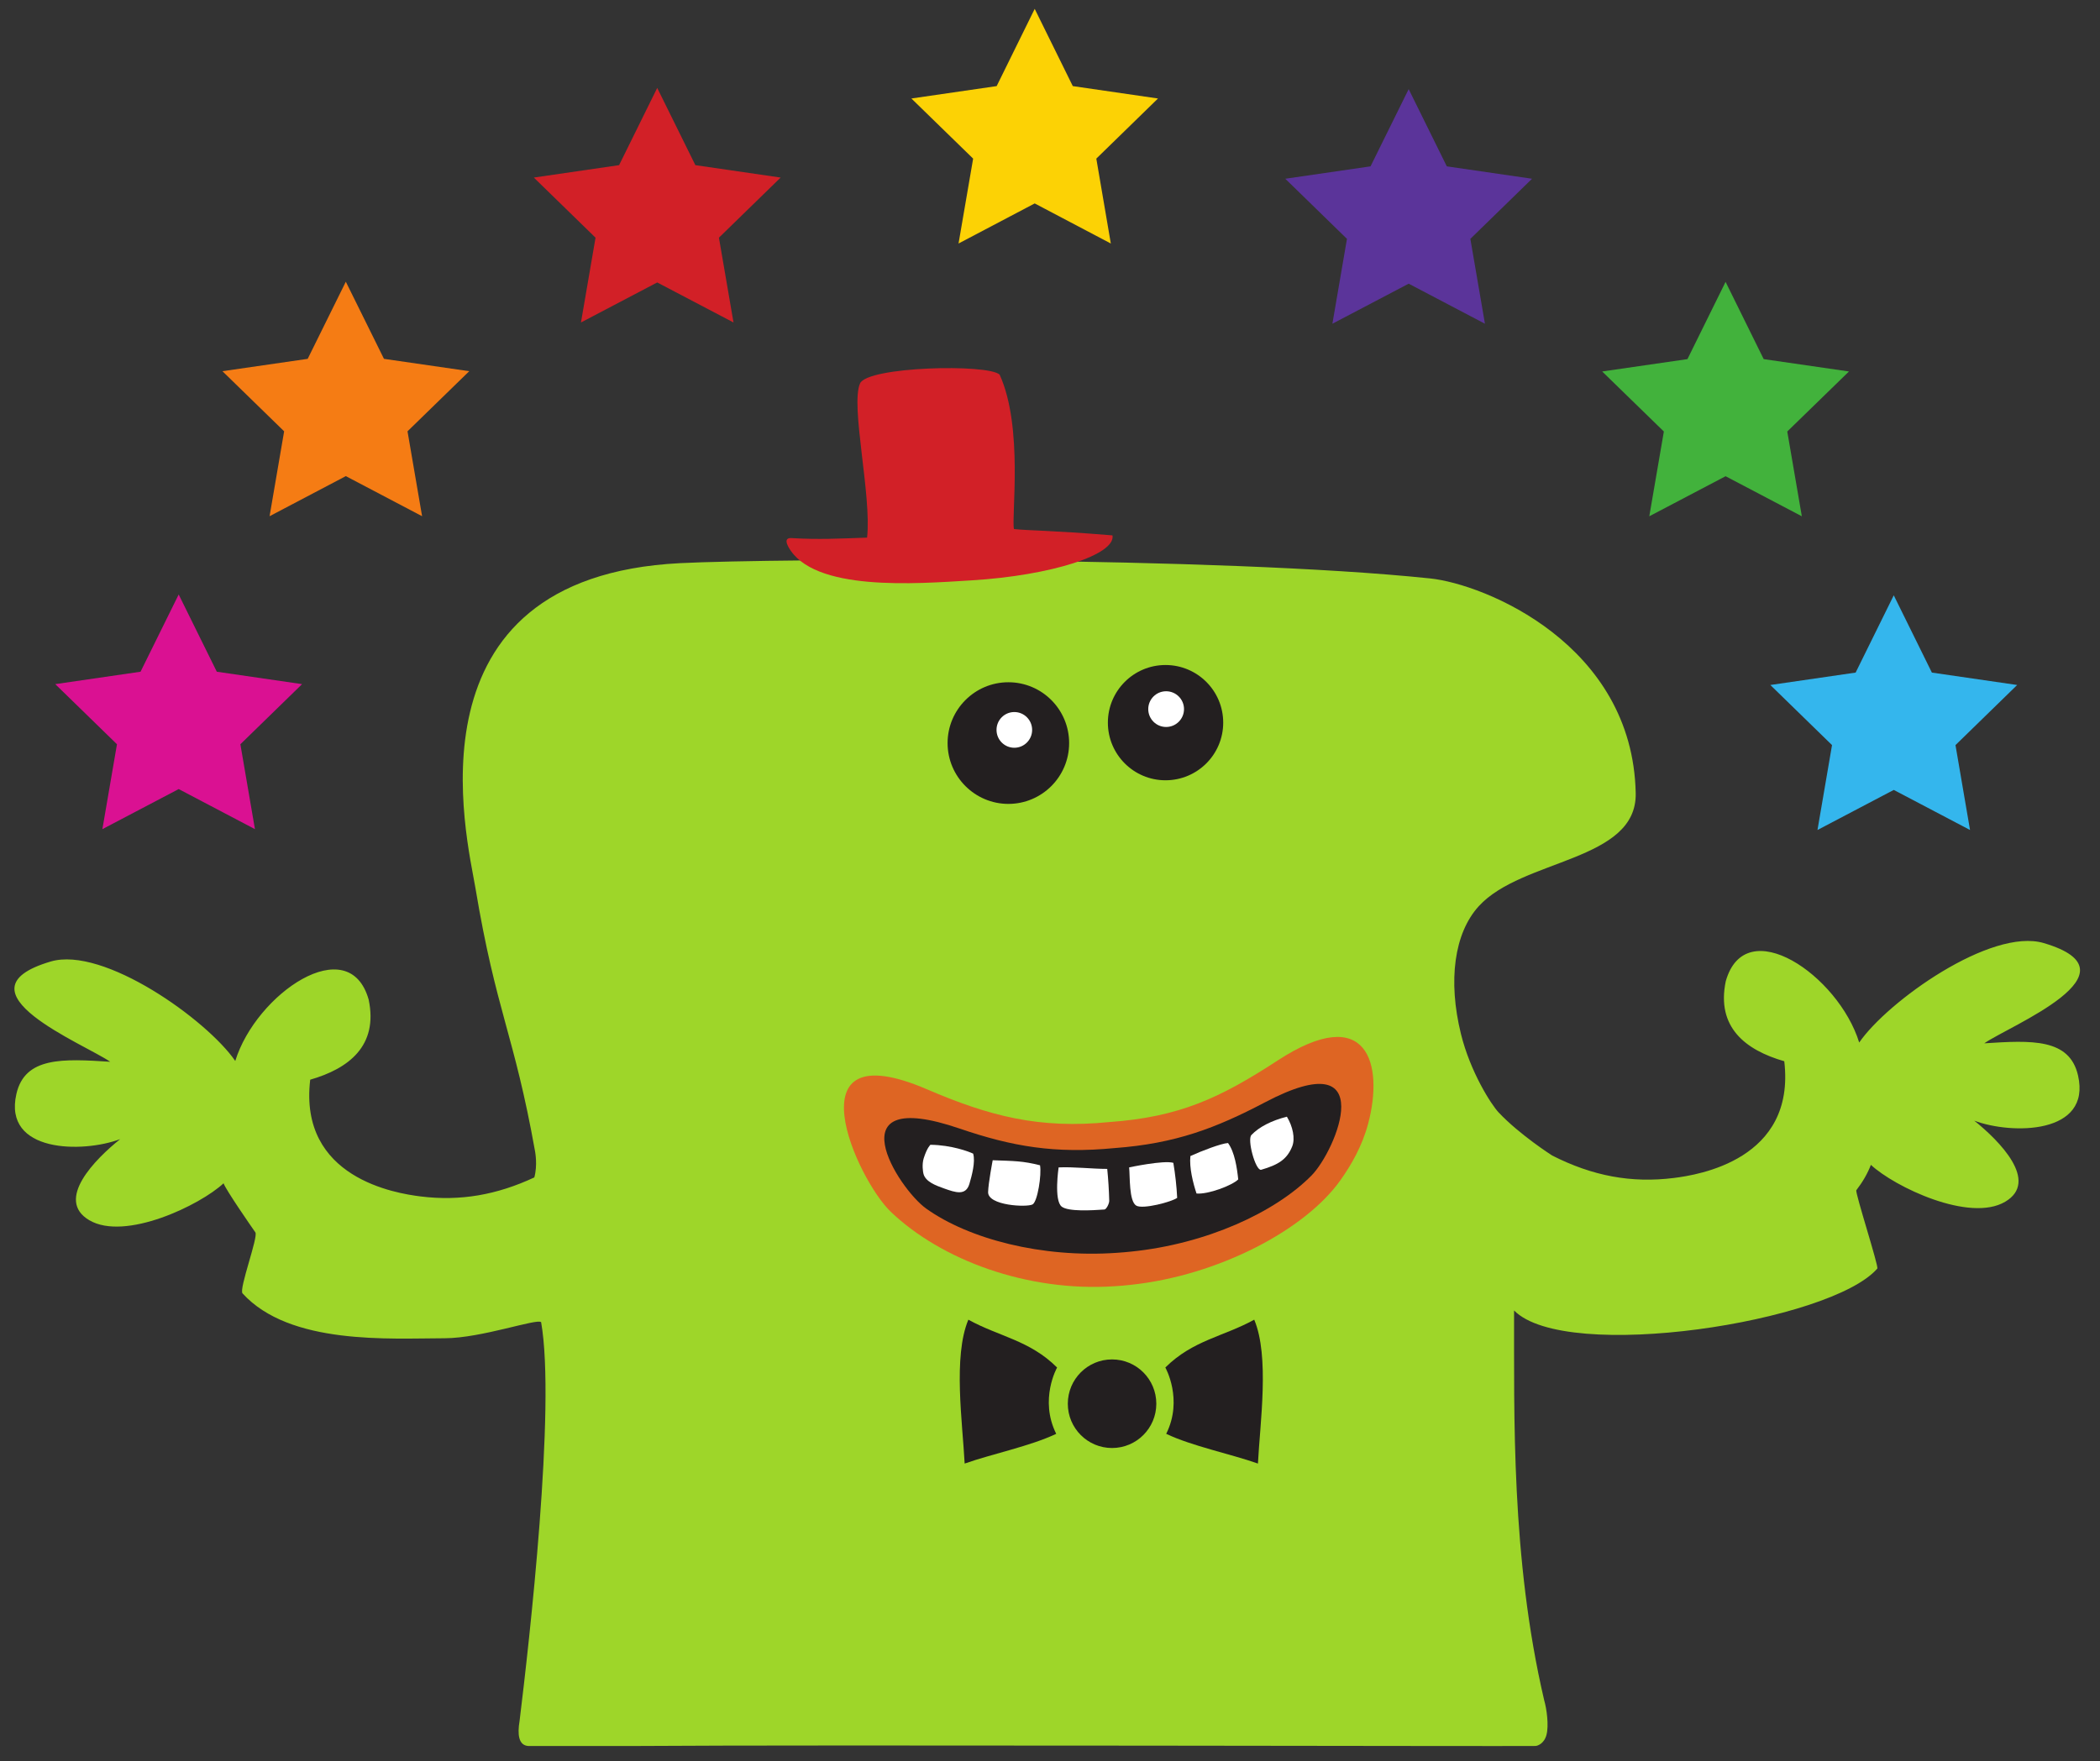 <?xml version="1.0" encoding="UTF-8" standalone="no"?>
<svg
   xmlns:dc="http://purl.org/dc/elements/1.1/"
   xmlns:cc="http://creativecommons.org/ns#"
   xmlns:rdf="http://www.w3.org/1999/02/22-rdf-syntax-ns#"
   xmlns:svg="http://www.w3.org/2000/svg"
   xmlns="http://www.w3.org/2000/svg"
   viewBox="0 0 346.493 290.653"
   height="290.653"
   width="346.493"
   xml:space="preserve"
   id="svg2"
   version="1.1"><rect x="0" y="0" width="346.493" height="290.653" fill="#333333" stroke="none"/><defs
     id="defs6" /><g
     transform="matrix(1.333,0,0,-1.333,0,290.653)"
     id="g10"><g
       transform="scale(0.1)"
       id="g12"><path
         id="path14"
         style="fill:#9ed629;fill-opacity:1;fill-rule:nonzero;stroke:none"
         d="m 2456.1,888.684 c 31.23,21.812 196.58,87.8 73.65,124.116 -65.49,19.35 -193.59,-72.351 -228.46,-123.132 -25.68,83.223 -140.8,162.222 -165.17,75.879 -11.94,-57.168 24.7,-85.332 72.42,-99.043 14.41,-121.953 -106.47,-140.762 -136.64,-144.531 -52.81,-6.602 -100.84,2.48 -150.61,27.773 0,0 -40.13,25.567 -66.33,53.379 -9.14,9.707 -35.01,49.992 -46.64,97.227 -16.23,65.898 -8.36,124.668 22,158.038 53.75,59.09 196.07,55.28 194.33,140.05 -3.79,184.19 -186.83,258.73 -254.37,265.82 -261.31,27.35 -808.014,25 -928.405,18.94 -345.43,-17.36 -263.652,-340.8 -253.457,-401.89 25.781,-154.494 47.734,-180.04 73.926,-326.681 0.039,-0.703 3.222,-16.621 -0.977,-31.981 -46.308,-21.574 -91.465,-29.668 -140.801,-23.527 -30.195,3.77 -151.074,22.578 -136.601,144.531 47.656,13.719 84.336,41.895 72.383,99.075 -24.375,86.313 -139.473,7.312 -165.157,-75.891 C 256.309,917.598 128.223,1009.29 62.734,989.961 -60.215,953.633 105.156,887.637 136.406,865.84 77.852,869.641 30.859,872.117 20.312,826.055 3.535,752.852 102.441,752.664 148.75,770.059 117.871,745.371 67.812,694.941 110.449,669.707 c 44.239,-26.18 137.149,18.516 166.25,45.664 3.418,-8.914 33.535,-52.383 39.395,-60.754 3.828,-5.426 -20.586,-70.328 -15.899,-75.504 58.418,-64.277 181.953,-55.722 250.391,-55.586 45.332,0.137 114.57,24.961 119.219,19.864 18.398,-104.739 -14.766,-396.621 -26.7,-493.829 -2.792,-16.641 -1.23,-29.922 10.645,-30.859 9.297,0.059 118.789,-0.137 135.059,0 217.971,1.621 1077.421,-0.527 1111.881,0.02 1.91,0.027 10.54,2.402 13.53,13.809 3.01,11.395 0.37,31.836 -2.89,42.988 -41.13,175.762 -36.95,354.723 -37.24,482.402 64.39,-65.352 392.48,-14.258 449.62,51.914 2.02,2.344 -27.83,94.609 -25.97,96.98 7.71,10.02 13.87,20.508 18.03,31.387 29.12,-27.109 122.03,-71.816 166.27,-45.633 42.65,25.215 -7.43,75.625 -38.31,100.34 46.33,-17.402 145.22,-17.207 128.42,55.996 -10.51,46.067 -57.54,43.574 -116.05,39.778" /><path
         id="path16"
         style="fill:#d22027;fill-opacity:1;fill-rule:nonzero;stroke:none"
         d="m 1202.56,1461.89 c -68.99,-4.25 -196.39,-14.28 -226.74,41.51 -5.82,11.07 1.192,10.98 4.16,10.81 33.2,-1.96 58.28,-0.63 93.28,0.59 5.8,52.64 -20.82,163.27 -8.73,190.88 9.22,21.04 158.09,24.47 172.77,10.96 29.75,-65.04 14.28,-177.09 17.78,-191.23 20.96,-2.12 43.09,-1.41 121.94,-7.83 4.21,-23.75 -75.47,-49.65 -174.46,-55.69" /><path
         id="path18"
         style="fill:#de6523;fill-opacity:1;fill-rule:nonzero;stroke:none"
         d="m 1693.46,789.152 c 19.47,72.989 -0.04,151.297 -112.15,78.192 -70.76,-46.133 -121.15,-69.922 -208.14,-76.141 -86.67,-8.723 -148.19,7.215 -225.79,40.555 -170.525,73.34 -86.87,-111.524 -44.7,-151.738 62.32,-59.422 168.24,-99.305 276.78,-92.098 3.14,0.215 6.44,0.43 9.74,0.703 v -0.039 c 0.12,0 0.3,0.059 0.41,0.059 0.16,0.019 0.32,0.019 0.43,0.019 v 0.039 c 3.3,0.313 6.62,0.625 9.75,0.977 108.26,11.445 215.96,68.047 259.51,129.695 13.16,18.633 26.62,41.582 34.16,69.777" /><path
         id="path20"
         style="fill:#231f20;fill-opacity:1;fill-rule:nonzero;stroke:none"
         d="m 1565.92,815.703 c -61.11,-32.148 -111.01,-51.086 -185.82,-56.68 -74.49,-7.246 -127.17,1.875 -192.39,24.161 -156.13,53.339 -76.67,-73.926 -41.19,-99.18 52.46,-37.41 142.66,-61.316 235.94,-54.695 2.7,0.195 5.55,0.41 8.42,0.644 v -0.019 c 0.1,0.019 0.22,0.019 0.33,0.058 0.16,0 0.24,0 0.38,0.02 v 0 c 2.81,0.254 5.68,0.547 8.36,0.801 93.18,9.414 178.16,48.359 223.39,94.187 30.63,30.957 86.72,166.543 -57.42,90.703" /><path
         id="path22"
         style="fill:#ffffff;fill-opacity:1;fill-rule:nonzero;stroke:none"
         d="m 1143.4,746.516 c -2.48,-7.825 -0.92,-17.414 -0.31,-19.563 2.67,-9.512 14.51,-14.109 25.72,-18.055 13.59,-4.796 26.62,-9.445 31.11,5.809 2.91,9.902 7.66,27.18 4.63,37.395 -5.21,2.468 -26.56,10.632 -52.85,10.964 0,0 -4.06,-3.242 -8.3,-16.55" /><path
         id="path24"
         style="fill:#ffffff;fill-opacity:1;fill-rule:nonzero;stroke:none"
         d="m 1223.07,704.551 c -0.53,-16.903 48.24,-19.141 55.04,-15.313 6.17,3.418 11.34,36.907 9.23,48.438 -21.46,5.429 -31.85,5.281 -58.59,6.25 0,0 -5.39,-28.008 -5.68,-39.375" /><path
         id="path26"
         style="fill:#ffffff;fill-opacity:1;fill-rule:nonzero;stroke:none"
         d="m 1314.16,686.484 c 8.17,-6.367 37.48,-4.668 52.89,-3.554 2.39,0.175 6,7.312 5.94,10.761 -0.33,13.145 -1.17,26.582 -2.48,39.504 -17.83,-0.039 -42.3,2.762 -60.17,1.844 0,0 -6.08,-40.859 3.82,-48.555" /><path
         id="path28"
         style="fill:#ffffff;fill-opacity:1;fill-rule:nonzero;stroke:none"
         d="m 1397.62,735.059 c 1.17,-10.86 -0.31,-41.942 8.85,-47.332 8.07,-4.836 44.06,4.695 50.62,9.636 -0.7,14.25 -2.38,29.297 -4.76,43.36 -12.27,3.476 -54.71,-5.664 -54.71,-5.664" /><path
         id="path30"
         style="fill:#ffffff;fill-opacity:1;fill-rule:nonzero;stroke:none"
         d="m 1520.02,765.234 c -8.63,-0.535 -32.54,-9.726 -46.56,-16.113 -1.56,-14.219 3.3,-33.621 7.58,-46.387 14.24,-1.328 44.08,9.934 51.62,17.442 -1.45,14.062 -4.36,33.84 -12.64,45.058" /><path
         id="path32"
         style="fill:#ffffff;fill-opacity:1;fill-rule:nonzero;stroke:none"
         d="m 1549.11,775.293 c -5.75,-5.137 4.8,-44.109 11.79,-43.223 21.82,6.309 32.15,13.125 38.54,28.907 3.94,9.765 0.78,24.843 -6.56,36.867 -19.07,-4.778 -34.61,-12.864 -43.77,-22.551" /><path
         id="path34"
         style="fill:#231f20;fill-opacity:1;fill-rule:nonzero;stroke:none"
         d="m 1323.36,1260.41 c 0,-41.55 -33.67,-75.29 -75.22,-75.29 -41.42,0 -75.23,33.74 -75.23,75.29 0,41.62 33.81,75.32 75.23,75.32 41.55,0 75.22,-33.7 75.22,-75.32" /><path
         id="path36"
         style="fill:#ffffff;fill-opacity:1;fill-rule:nonzero;stroke:none"
         d="m 1277.56,1276.75 c 0,-12.22 -9.86,-22.12 -22.05,-22.12 -12.19,0 -22.03,9.9 -22.03,22.12 0,12.2 9.84,22.1 22.03,22.1 12.19,0 22.05,-9.9 22.05,-22.1" /><path
         id="path38"
         style="fill:#231f20;fill-opacity:1;fill-rule:nonzero;stroke:none"
         d="m 1514.07,1285.72 c 0,-39.41 -31.98,-71.36 -71.43,-71.36 -39.37,0 -71.33,31.95 -71.33,71.36 0,39.41 31.96,71.36 71.33,71.36 39.45,0 71.43,-31.95 71.43,-71.36" /><path
         id="path40"
         style="fill:#ffffff;fill-opacity:1;fill-rule:nonzero;stroke:none"
         d="m 1465.55,1302.49 c 0,-12.22 -9.92,-22.13 -22.15,-22.13 -12.2,0 -22.11,9.91 -22.11,22.13 0,12.2 9.91,22.1 22.11,22.1 12.23,0 22.15,-9.9 22.15,-22.1" /><path
         id="path42"
         style="fill:#da1192;fill-opacity:1;fill-rule:nonzero;stroke:none"
         d="m 221.172,1444.39 47.187,-95.62 105.547,-15.37 -76.367,-74.44 18.027,-105.09 -94.394,49.61 -94.434,-49.61 18.047,105.09 -76.387,74.44 105.567,15.37 47.207,95.62" /><path
         id="path44"
         style="fill:#f57c14;fill-opacity:1;fill-rule:nonzero;stroke:none"
         d="m 428.047,1831.64 47.226,-95.49 105.547,-15.29 -76.406,-74.43 18.047,-105.12 -94.414,49.64 -94.375,-49.64 18.027,105.12 -76.386,74.43 105.546,15.29 47.188,95.49" /><path
         id="path46"
         style="fill:#d22027;fill-opacity:1;fill-rule:nonzero;stroke:none"
         d="m 813.496,2071.58 47.227,-95.61 105.547,-15.37 -76.387,-74.44 18.047,-104.98 -94.434,49.56 -94.375,-49.56 18.027,104.98 -76.367,74.44 105.528,15.37 47.187,95.61" /><path
         id="path48"
         style="fill:#fcd205;fill-opacity:1;fill-rule:nonzero;stroke:none"
         d="m 1280.74,2169.48 47.14,-95.64 105.46,-15.35 -76.34,-74.44 17.96,-105.11 -94.22,49.63 -94.28,-49.63 18.07,105.11 -76.42,74.44 105.54,15.35 47.09,95.64" /><path
         id="path50"
         style="fill:#5b349a;fill-opacity:1;fill-rule:nonzero;stroke:none"
         d="m 1743.64,2070.09 47.2,-95.61 105.51,-15.35 -76.37,-74.43 18.07,-105.08 -94.41,49.58 -94.42,-49.58 18.03,105.08 -76.35,74.43 105.53,15.35 47.21,95.61" /><path
         id="path52"
         style="fill:#42b23c;fill-opacity:1;fill-rule:nonzero;stroke:none"
         d="m 2135.9,1831.45 47.17,-95.64 105.55,-15.3 -76.37,-74.32 18.03,-104.96 -94.38,49.59 -94.43,-49.59 18.03,104.96 -76.35,74.32 105.55,15.3 47.2,95.64" /><path
         id="path54"
         style="fill:#34b6ed;fill-opacity:1;fill-rule:nonzero;stroke:none"
         d="m 2344.07,1443.36 47.18,-95.66 105.57,-15.36 -76.35,-74.42 18.01,-105.12 -94.41,49.62 -94.42,-49.62 18.01,105.12 -76.35,74.42 105.57,15.36 47.19,95.66" /><path
         id="path56"
         style="fill:#231f20;fill-opacity:1;fill-rule:nonzero;stroke:none"
         d="m 1431.27,442.453 c 0,-30.254 -24.51,-54.824 -54.82,-54.824 -30.25,0 -54.73,24.57 -54.73,54.824 0,30.313 24.48,54.863 54.73,54.863 30.31,0 54.82,-24.55 54.82,-54.863" /><path
         id="path58"
         style="fill:#231f20;fill-opacity:1;fill-rule:nonzero;stroke:none"
         d="m 1442.43,487.297 c 34.06,33.867 72.12,38.262 110.03,59.219 19.15,-45.547 7.17,-127.891 4.59,-178.125 -34.33,12.05 -81.58,21.582 -113.53,36.797 21.31,42.656 -1.09,82.109 -1.09,82.109" /><path
         id="path60"
         style="fill:#231f20;fill-opacity:1;fill-rule:nonzero;stroke:none"
         d="m 1308.46,487.277 c -34.03,33.887 -71.98,38.282 -109.83,59.239 -19.16,-45.567 -7.17,-127.891 -4.59,-178.125 34.3,12.05 81.41,21.582 113.33,36.797 -21.28,42.656 1.09,82.089 1.09,82.089" /></g></g></svg>